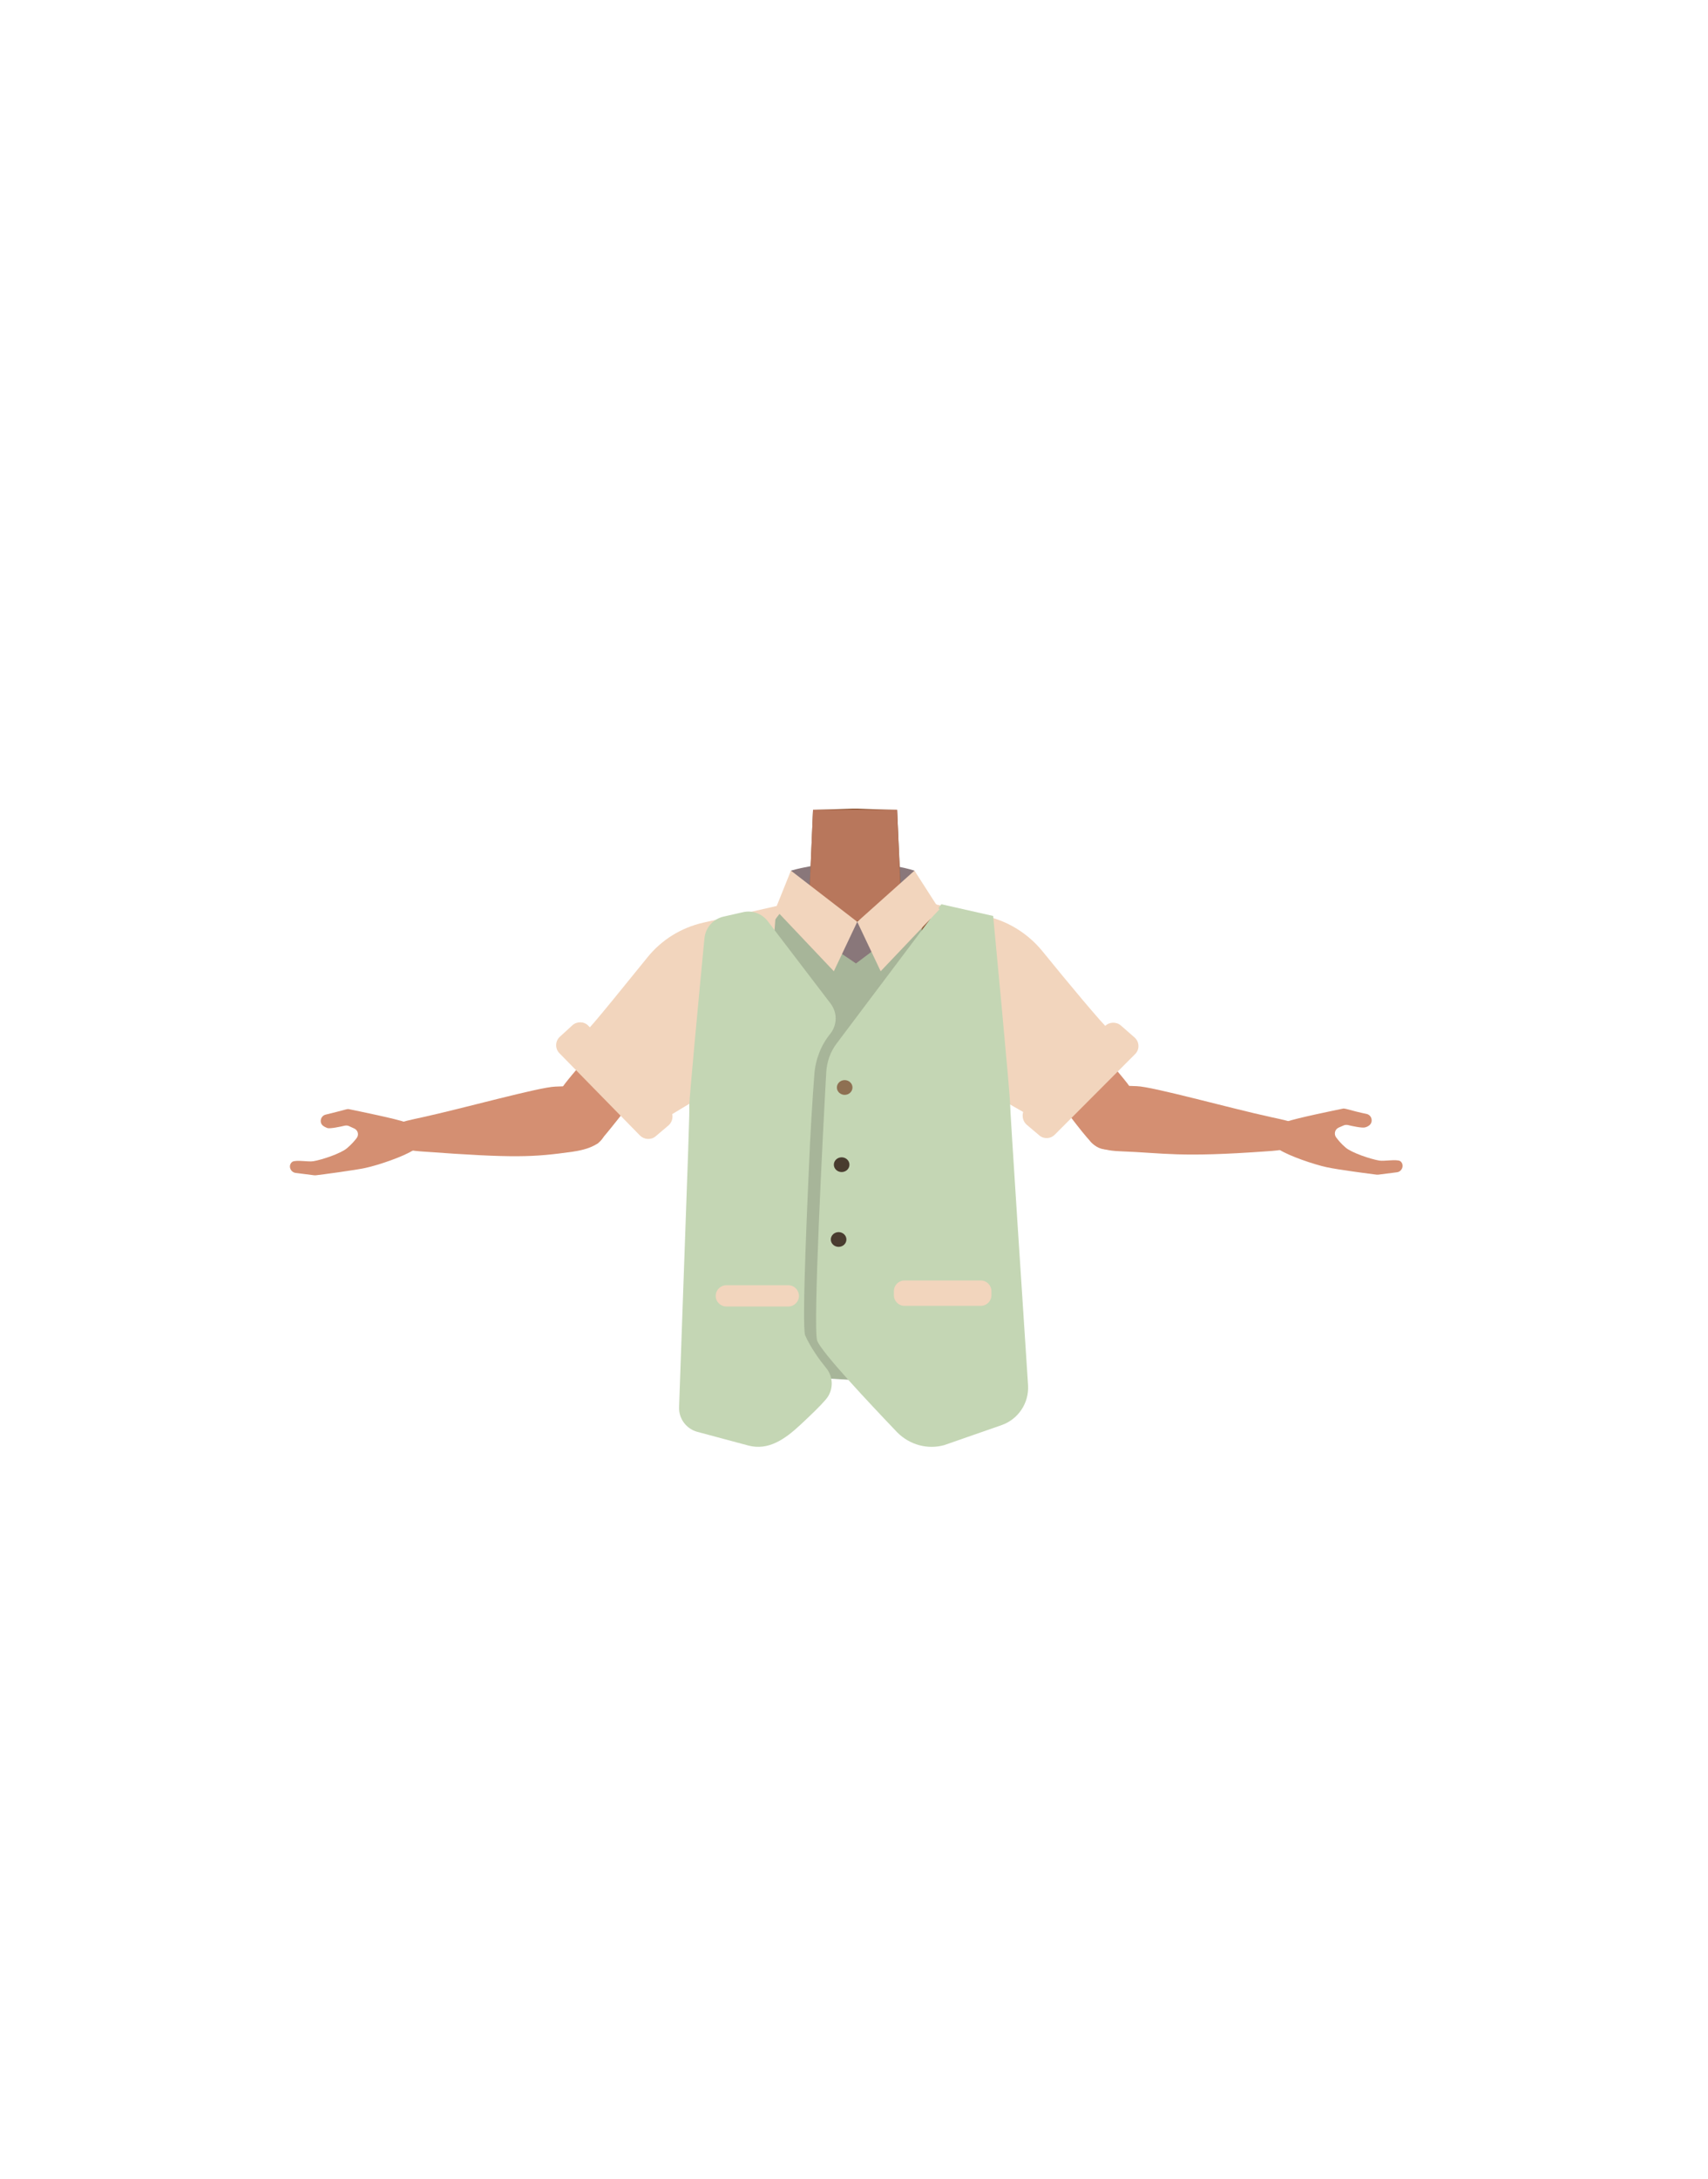 <?xml version="1.0" encoding="utf-8"?>
<!-- Generator: Adobe Illustrator 26.0.3, SVG Export Plug-In . SVG Version: 6.00 Build 0)  -->
<svg version="1.1" id="Calque_1" xmlns="http://www.w3.org/2000/svg" xmlns:xlink="http://www.w3.org/1999/xlink" x="0px" y="0px"
	 viewBox="0 0 788 1005" style="enable-background:new 0 0 788 1005;" xml:space="preserve">
<style type="text/css">
	.st0{fill:#89777A;}
	.st1{fill:#8E5736;}
	.st2{fill:#B8775C;}
	.st3{fill:#D48F72;}
	.st4{fill:#F2D5BD;}
	.st5{fill:#A7B599;}
	.st6{fill:#C4D6B4;}
	.st7{fill:#8E7052;}
	.st8{fill:#493C2F;}
</style>
<path class="st0" d="M364.9,401.5c0,0,12-3.7,28.7-3.8c16.7-0.1,28.3,3.8,28.3,3.8l6.2,20.6l-50.9,13.4L364.9,401.5z"/>
<g id="Calque_1_00000129885711243947108220000015607203155872324286_">
	<g id="Calque_12">
		<path class="st1" d="M466.3,457.5c0,0-0.1,3.9-9.3,10c-10.9,7.3-6.9,21.4-8.4,28.7c-1,4.9-9.9,17.3-13.7,16.6
			c-10.8-2-16.9-16.2-26.7-20.4c-5.7-2.4-8.2-4.7-13.7-2c-5.5-2.8-8-0.5-13.7,2c-9.8,4.2-15.8,18.5-26.7,20.4
			c-3.9,0.7-12.7-11.7-13.7-16.6c-1.5-7.3,2.5-21.4-8.4-28.7c-9.2-6.1-11.6-11-11.6-11c-7-17.1-6.1-26.8,3.9-29.8s29.4-7,38.6-10.1
			c4.7-1.6,8.5-3.4,10.6-5.8l1.6-37.3l18.3-0.6h2.2l14.3,0.5l4,0.1l0.7,15.7l0.6,12.9v0.5l0.4,8.2c0.4,0.5,0.9,0.9,1.5,1.3
			c2.7,2,6.8,3.2,11.6,4.2c6.5,1.3,27,11.7,34.3,13.1c3.1,0.6,0.6,5.2,3.4,6.1C476.2,438.4,473.3,440.3,466.3,457.5z"/>
		<path class="st2" d="M417,412c-5.4,4.2-18.8,11.4-21.3,12.6c-8.2,3.9-28.3-5-32.8-8.1c4.7-1.6,8.5-3.4,10.6-5.8l1.6-37.3h38.8
			l1.2,28.6v0.5l0.4,8.2C415.9,411.2,416.4,411.7,417,412z"/>
	</g>
</g>
<path class="st3" d="M344.6,448.5c-3.9,18.3-16.5,20.9-23.8,26.2c-11.6,8.3-35.4,42.4-45,52.6c-5.4,2.5-11.8,1.6-16.4-2.2l0,0
	c-9.8-9-2.7-20.2,1.2-25.3c7.9-10.2,26-29.2,32-40.5c4.5-8.4,7-17.5,21.2-25.2c0,0,14.1-8.6,24.1-2.5
	C344.5,435.4,346.2,441,344.6,448.5L344.6,448.5z"/>
<path class="st3" d="M278.2,514.2c-2.8-14.9-15.2-13.3-22-13.1c-7.3,0.2-42.8,10.1-61.6,14.2c-10.6,2.3-16.3,3.3-15.3,9.3
	c0.9,5.5,12.1,6.2,16.5,6.5c41.4,3,50.1,2.6,68.5,0C284.2,528.2,278.9,518,278.2,514.2z"/>
<path class="st3" d="M159.7,511.6c-3,0.8-6.5,1.7-9.4,2.4c-2.6,0.6-3.2,4.1-0.9,5.4c0.6,0.4,1.2,0.6,1.6,0.8c1.3,0.4,6-0.6,8.1-1.1
	c0.6-0.1,1.3-0.1,1.9,0.2l2.4,1.1c1.8,0.8,2.3,3,1.1,4.5c-1.1,1.4-2.2,2.7-4.4,4.6c-2.8,2.4-11.4,5.3-15.5,6
	c-2.3,0.4-7.7-0.7-9.6,0.2c-0.2,0.1-0.3,0.2-0.5,0.4c-1.6,1.7-0.4,4.5,1.9,4.8l8.6,1.1c0.2,0,0.5,0,0.7,0c2.6-0.3,17.8-2.3,22.9-3.4
	c6-1.3,17.5-5.2,22.1-8.2c1.5-1,4.3-3,3.3-6.8c-0.9-3.3-4.6-5.1-7.1-6.1c-3.4-1.4-22-5.2-25.9-6
	C160.5,511.4,160.1,511.5,159.7,511.6z"/>
<path class="st3" d="M436.2,448.3c3.9,18.3,16.5,20.9,23.8,26.2c11.6,8.3,33.7,41.9,43.3,52.1c4.5,4.8,10.1,4.9,18-1.7l0,0
	c9.8-9,2.7-20.2-1.2-25.3c-7.9-10.2-26-29.2-32-40.5c-4.5-8.4-7-17.5-21.2-25.2c0,0-14.1-8.6-24.1-2.5
	C436.3,435.2,434.6,440.8,436.2,448.3L436.2,448.3z"/>
<path class="st3" d="M502.5,514c2.8-14.9,15.2-13.3,22-13.1c7.3,0.2,42.8,10.1,61.6,14.2c10.6,2.3,16.3,3.3,15.3,9.3
	c-0.9,5.5-12.1,6.2-16.5,6.5c-41.4,3-47.1,0.8-68.5,0C496.3,530.1,501.8,517.8,502.5,514z"/>
<path class="st3" d="M621.1,511.4c2.9,0.8,6.4,1.7,9.4,2.3c2.6,0.6,3.2,4.1,0.9,5.5c-0.6,0.4-1.2,0.6-1.6,0.7c-1.3,0.4-6-0.6-8-1.1
	c-0.6-0.1-1.3-0.1-1.9,0.2l-2.3,1c-1.8,0.8-2.3,3.1-1.1,4.6c1.1,1.4,2.1,2.7,4.3,4.6c2.8,2.4,11.4,5.3,15.5,6
	c2.3,0.4,7.7-0.7,9.6,0.2c0.2,0.1,0.3,0.2,0.5,0.4c1.5,1.7,0.4,4.5-1.9,4.8l-8.6,1.1c-0.3,0-0.5,0-0.8,0c-2.6-0.3-17.8-2.3-22.9-3.4
	c-6-1.3-17.5-5.2-22.1-8.2c-1.5-1-4.3-3-3.3-6.8c0.9-3.3,4.6-5.1,7.1-6.1c3.5-1.4,22-5.2,25.9-6
	C620.1,511.2,620.6,511.3,621.1,511.4z"/>
<path class="st4" d="M302.8,518.2c-1.9-1.8-38.9-37.9-35.1-40.5c3.4-2.3,3.6-2.4,31-36.2c6.5-8.1,15.6-13.7,25.7-16l34.4-7.8
	l30.9,48.1L302.8,518.2z"/>
<path class="st5" d="M357.7,424.3c-0.3-0.4,3.5-4.6,3.7-5s25.1,13.3,25.7,13.9s7.6,5.6,7.6,5.6s20-12.9,20.6-12.9s11.6,1.6,10.1,2.1
	s-15.1,209.5-15.1,209.5s-54.4-3.6-54.6-3.1C338.7,670,357.7,424.3,357.7,424.3z"/>
<path class="st4" d="M476.8,515.5c1.9-1.8,38.9-37.9,35.1-40.5c-2.5-1.7-19.8-22.6-31.1-36.5c-6.5-7.9-15.4-13.5-25.4-15.9
	l-31.2-7.3l9.2,15.3l-36.9,39.1L476.8,515.5z"/>
<path class="st6" d="M354.2,424.8l29,38c3.2,4.2,3.1,9.9-0.2,14l0,0c-4.3,5.3-6.8,11.9-7.3,18.7c-0.8,10.6-1.9,27.6-2.5,43.1
	c-0.2,4.8-3.5,73.4-1.7,77.3c2.6,5.7,6.5,11.1,9.6,14.9c3.6,4.3,3.5,10.6-0.3,14.8c-2.4,2.8-6.1,6.4-11.8,11.7
	c-6.8,6.3-14.5,11.8-23.8,9.3l-23.5-6.3c-5.1-1.4-8.6-6.1-8.4-11.4c4.8-134.6,4.8-134.2,4.7-139c0-3.5,5-56.5,7-77.2
	c0.5-4.9,4-8.9,8.8-10l8.8-2C347,419.6,351.5,421.3,354.2,424.8z"/>
<path class="st6" d="M434.3,417L386,481.2c-2.9,3.8-4.5,8.4-4.8,13.2c-1.5,26.7-6.2,117.6-4.2,123.8c1.7,5.1,24.1,28.9,37,42.4
	c5.7,5.7,14,8,21.7,5.8l26.4-9.2c7.7-2.7,12.7-10.2,12.2-18.4c-2.3-35.3-8.3-126.4-8.3-130c0-4.4-7.8-86.4-7.8-86.4L434.3,417z"/>
<path class="st4" d="M335.1,592.7h28.6c2.7,0,4.9,2.2,4.9,4.9l0,0c0,2.7-2.2,4.9-4.9,4.9h-28.6c-2.7,0-4.9-2.2-4.9-4.9l0,0
	C330.2,594.9,332.4,592.7,335.1,592.7z"/>
<path class="st4" d="M417.3,590.5h35.2c2.7,0,4.9,2.2,4.9,4.9v1.9c0,2.7-2.2,4.9-4.9,4.9h-35.2c-2.7,0-4.9-2.2-4.9-4.9v-1.9
	C412.4,592.7,414.6,590.5,417.3,590.5z"/>
<path class="st0" d="M386.1,438.5c0.4,0,8.8,5.8,8.8,5.8l9.6-7.2l-3.6-13.1l-5.4,1.1c0,0-6.5-2.2-7.3-1.1S386.1,438.5,386.1,438.5z"
	/>
<polygon class="st4" points="357.7,419.4 364.9,401.5 395.5,425.1 384.7,447.9 "/>
<polygon class="st4" points="433.4,419.4 421.9,401.5 395.5,425.1 406.3,447.9 "/>
<path class="st4" d="M308.4,519l-5.9,5c-2.1,1.8-5.2,1.6-7.2-0.3l-37.2-38c-2.1-2.1-2-5.6,0.2-7.6l5.8-5.3c2.1-1.9,5.4-1.8,7.3,0.2
	l37.4,38.3C310.9,513.4,310.7,517,308.4,519z"/>
<path class="st4" d="M473.7,518.7l5.8,4.9c2.1,1.8,5.2,1.6,7.1-0.3l37.1-37.2c2.2-2.2,2-5.7-0.3-7.7l-6.3-5.5
	c-2.1-1.8-5.3-1.7-7.3,0.3l-36.7,37.7C471.2,513.1,471.4,516.7,473.7,518.7z"/>
<ellipse class="st7" cx="389.7" cy="501.5" rx="3.6" ry="3.4"/>
<ellipse class="st8" cx="388.3" cy="537.1" rx="3.6" ry="3.4"/>
<ellipse class="st8" cx="386.9" cy="571.6" rx="3.6" ry="3.4"/>
</svg>
